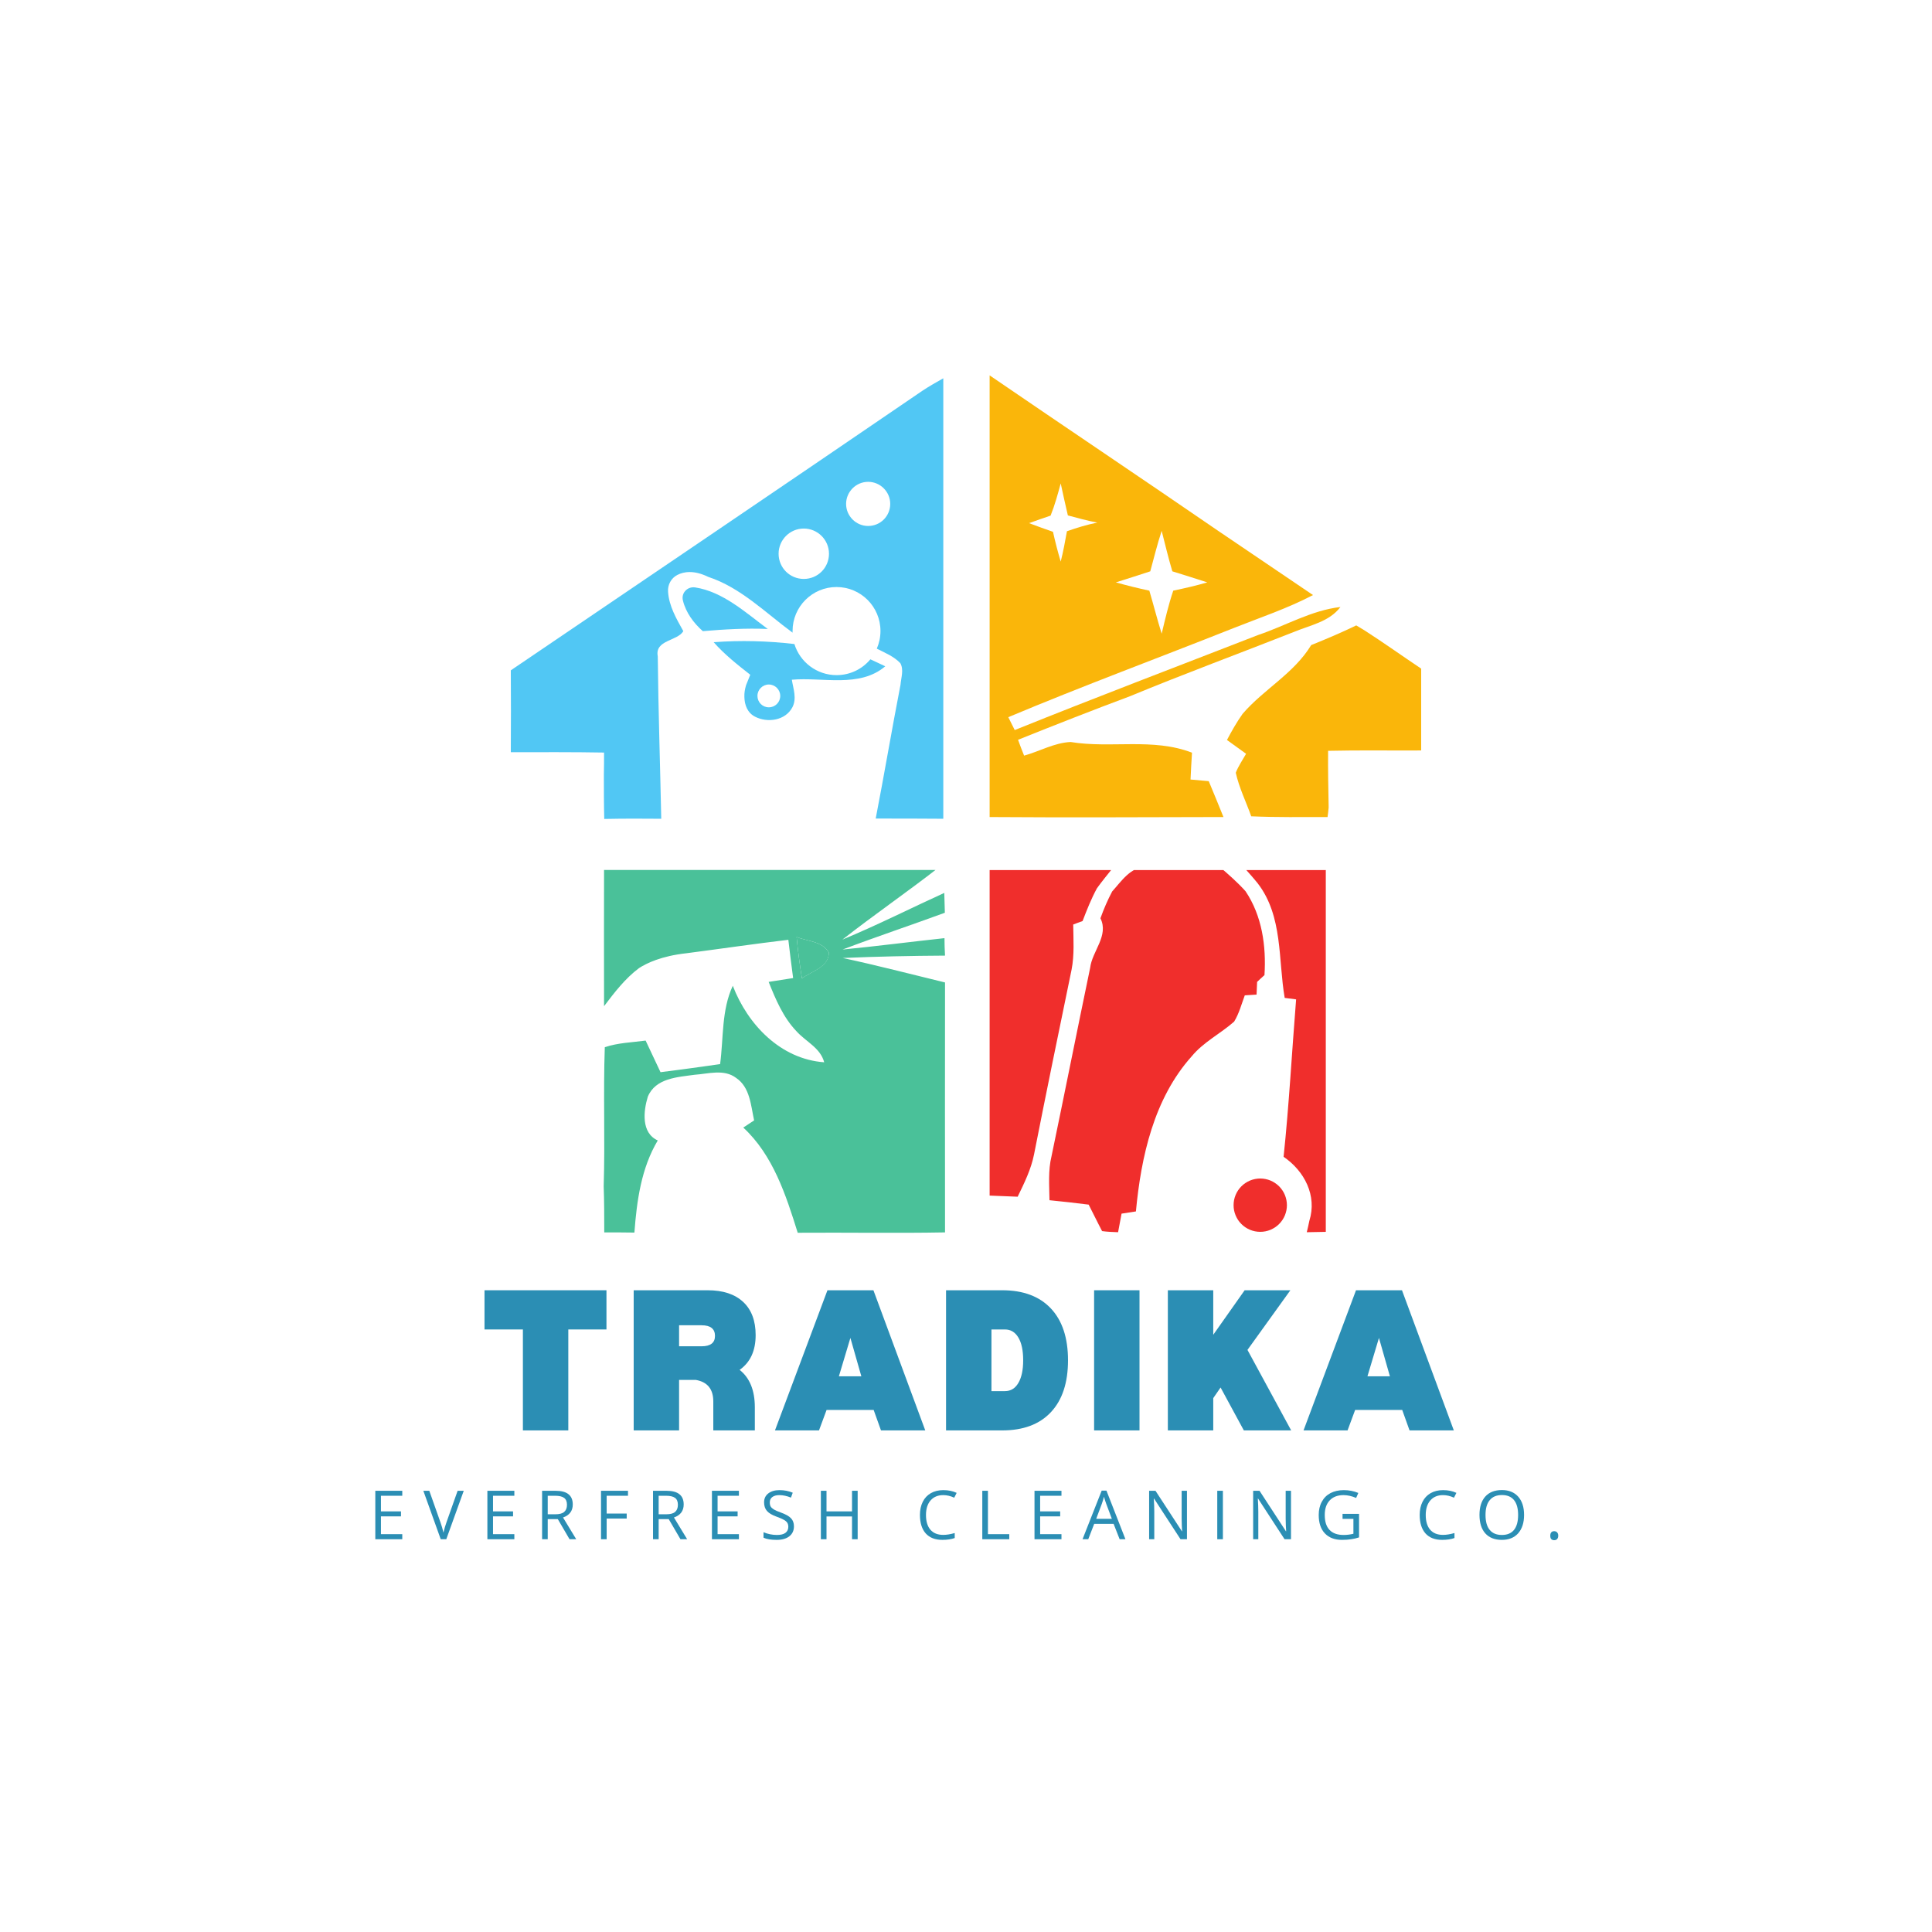 <svg xmlns="http://www.w3.org/2000/svg" xmlns:xlink="http://www.w3.org/1999/xlink" width="500" zoomAndPan="magnify" viewBox="0 0 375 375" height="500" preserveAspectRatio="xMidYMid meet" version="1.0"><defs><g/><clipPath id="0f8cbd9b12"><path d="M 99.094 73.07 L 183.094 73.07 L 183.094 159 L 99.094 159 Z M 99.094 73.07 " clip-rule="nonzero"/></clipPath><clipPath id="a70e339b83"><path d="M 192.086 72.773 L 261 72.773 L 261 159 L 192.086 159 Z M 192.086 72.773 " clip-rule="nonzero"/></clipPath><clipPath id="ac6729b495"><path d="M 238 121 L 275.809 121 L 275.809 159 L 238 159 Z M 238 121 " clip-rule="nonzero"/></clipPath><clipPath id="b1e31a6231"><path d="M 117.074 168.859 L 183.824 168.859 L 183.824 239.359 L 117.074 239.359 Z M 117.074 168.859 " clip-rule="nonzero"/></clipPath><clipPath id="b84271953a"><path d="M 192.086 168.879 L 217 168.879 L 217 233 L 192.086 233 Z M 192.086 168.879 " clip-rule="nonzero"/></clipPath><clipPath id="696aeddd39"><path d="M 203 168.879 L 246 168.879 L 246 239.379 L 203 239.379 Z M 203 168.879 " clip-rule="nonzero"/></clipPath><clipPath id="3d5406fb15"><path d="M 241 168.879 L 257.336 168.879 L 257.336 239.379 L 241 239.379 Z M 241 168.879 " clip-rule="nonzero"/></clipPath><clipPath id="f087f6c756"><path d="M 239 228 L 250 228 L 250 239.379 L 239 239.379 Z M 239 228 " clip-rule="nonzero"/></clipPath></defs><path fill="#51c7f4" d="M 134.918 114.016 C 140.309 114.836 144.734 118.906 149.02 122.082 C 144.805 121.902 140.594 122.152 136.418 122.508 C 134.633 120.938 133.133 118.906 132.562 116.586 C 132.168 115.121 133.418 113.801 134.918 114.016 Z M 134.918 114.016 " fill-opacity="1" fill-rule="nonzero"/><path fill="#51c7f4" d="M 168.938 127.973 C 167.367 129.863 165.012 131.043 162.367 131.043 C 158.551 131.043 155.266 128.508 154.195 125.008 C 149.02 124.402 143.734 124.258 138.523 124.652 C 140.629 127.043 143.129 129.008 145.625 130.969 C 145.625 130.969 144.879 132.824 144.805 133.004 C 144.59 133.754 144.449 134.504 144.484 135.289 C 144.52 136.859 145.09 138.359 146.555 139.109 C 148.98 140.359 152.445 139.859 153.801 137.289 C 154.695 135.574 153.98 133.719 153.695 131.934 C 159.691 131.398 166.832 133.574 171.828 129.328 C 171.113 128.973 169.688 128.328 168.938 127.973 Z M 149.23 137.289 C 147.984 137.289 147.02 136.289 147.02 135.074 C 147.02 133.859 148.02 132.863 149.23 132.863 C 150.445 132.863 151.445 133.859 151.445 135.074 C 151.445 136.289 150.48 137.289 149.23 137.289 Z M 149.23 137.289 " fill-opacity="1" fill-rule="nonzero"/><g clip-path="url(#0f8cbd9b12)"><path fill="#51c7f4" d="M 183.285 73.32 C 181.824 74.141 180.359 74.961 178.969 75.891 C 165.547 85.062 152.086 94.203 138.629 103.34 C 125.492 112.266 112.32 121.188 99.148 130.113 C 99.184 135.395 99.184 140.715 99.148 146 C 105.184 146 111.215 145.961 117.246 146.07 C 117.246 147.496 117.246 148.926 117.211 150.352 C 117.211 153.207 117.211 156.102 117.285 158.957 C 120.961 158.883 124.637 158.883 128.348 158.922 C 128.137 148.426 127.777 137.895 127.672 127.398 C 127.062 124.188 131.457 124.473 132.633 122.508 C 131.277 120.082 129.848 117.621 129.672 114.871 C 129.562 113.516 130.277 112.195 131.492 111.586 C 132.738 110.945 134.703 110.621 137.488 111.98 C 143.77 114.051 148.59 118.941 153.836 122.797 C 153.836 122.688 153.836 122.582 153.836 122.473 C 153.836 117.762 157.656 113.941 162.367 113.941 C 167.082 113.941 170.898 117.762 170.898 122.473 C 170.898 123.688 170.648 124.828 170.188 125.902 C 171.793 126.723 173.504 127.398 174.754 128.723 C 175.469 130.008 174.898 131.539 174.789 132.898 C 173.113 141.535 171.648 150.246 169.973 158.883 C 174.363 158.883 178.789 158.883 183.215 158.922 C 183.465 130.398 183.324 101.84 183.285 73.32 Z M 156.016 112.371 C 153.301 112.371 151.125 110.195 151.125 107.48 C 151.125 104.805 153.301 102.59 156.016 102.59 C 158.691 102.59 160.906 104.77 160.906 107.48 C 160.906 110.195 158.727 112.371 156.016 112.371 Z M 168.508 102.09 C 166.152 102.09 164.227 100.164 164.227 97.809 C 164.227 95.453 166.152 93.523 168.508 93.523 C 170.863 93.523 172.793 95.453 172.793 97.809 C 172.793 100.164 170.898 102.09 168.508 102.09 Z M 168.508 102.09 " fill-opacity="1" fill-rule="nonzero"/></g><g clip-path="url(#a70e339b83)"><path fill="#fab60a" d="M 191.637 78.77 C 191.637 76.77 191.781 74.77 191.961 72.773 C 206.773 82.91 221.695 92.906 236.508 103.078 C 242.613 107.219 248.719 111.359 254.855 115.5 C 249.895 118.105 244.613 119.855 239.402 121.926 C 224.836 127.711 210.164 133.137 195.707 139.203 C 196.027 139.848 196.637 141.059 196.957 141.703 C 212.629 135.383 228.441 129.387 244.219 123.246 C 249.539 121.461 254.535 118.465 260.176 117.82 C 258 120.711 254.25 121.355 251.109 122.676 C 240.508 126.852 229.871 130.777 219.34 135.133 C 212.059 137.848 204.812 140.703 197.602 143.594 C 197.887 144.379 198.457 145.914 198.777 146.664 C 201.777 145.844 204.633 144.164 207.809 144.023 C 215.625 145.309 223.766 143.164 231.367 146.094 C 231.262 147.844 231.156 149.555 231.082 151.305 C 232.262 151.41 233.438 151.52 234.617 151.625 C 235.582 153.945 236.543 156.266 237.473 158.586 C 222.23 158.621 206.953 158.695 191.711 158.586 C 191.602 131.922 191.602 105.328 191.637 78.77 Z M 205.883 93.832 C 205.309 95.938 204.738 98.047 203.918 100.082 C 202.527 100.543 201.133 101.043 199.742 101.543 C 201.277 102.113 202.812 102.688 204.383 103.223 C 204.812 105.148 205.309 107.078 205.883 109.004 C 206.383 107.039 206.738 105.078 207.094 103.113 C 209.023 102.438 210.984 101.828 212.984 101.438 C 211.059 101.078 209.164 100.543 207.273 100.043 C 206.773 97.973 206.344 95.902 205.883 93.832 Z M 223.266 110.895 C 221.051 111.645 218.805 112.324 216.59 113.039 C 218.73 113.645 220.91 114.18 223.086 114.645 C 223.91 117.43 224.621 120.25 225.48 122.996 C 226.156 120.176 226.801 117.395 227.727 114.645 C 229.941 114.18 232.152 113.68 234.332 113.039 C 232.082 112.289 229.797 111.609 227.551 110.895 C 226.766 108.289 226.156 105.648 225.48 103.043 C 224.621 105.648 223.98 108.289 223.266 110.895 Z M 223.266 110.895 " fill-opacity="1" fill-rule="nonzero"/></g><g clip-path="url(#ac6729b495)"><path fill="#fab60a" d="M 254.5 125.211 C 257.426 124.031 260.391 122.781 263.246 121.391 C 263.641 121.641 264.461 122.105 264.852 122.355 C 268.566 124.746 272.172 127.316 275.848 129.781 C 275.848 135.062 275.848 140.383 275.848 145.664 C 269.812 145.699 263.816 145.594 257.785 145.734 C 257.75 149.414 257.82 153.055 257.891 156.73 C 257.855 157.195 257.75 158.121 257.676 158.586 C 252.75 158.586 247.789 158.66 242.863 158.445 C 241.863 155.625 240.508 152.91 239.863 149.984 C 240.363 148.699 241.184 147.52 241.863 146.309 C 240.613 145.414 239.402 144.523 238.152 143.629 C 239.078 141.883 240.043 140.168 241.184 138.562 C 245.289 133.777 251.18 130.707 254.5 125.211 Z M 254.5 125.211 " fill-opacity="1" fill-rule="nonzero"/></g><path fill="#4ac199" d="M 154.621 181.879 C 156.727 182.699 159.621 182.699 160.871 184.875 C 160.941 187.73 157.516 188.516 155.656 189.91 C 155.23 187.23 154.871 184.555 154.621 181.879 Z M 154.621 181.879 " fill-opacity="1" fill-rule="nonzero"/><g clip-path="url(#b1e31a6231)"><path fill="#4ac199" d="M 183.324 182.094 C 176.719 182.805 170.148 183.664 163.547 184.305 C 170.113 181.805 176.789 179.594 183.395 177.164 C 183.359 175.879 183.324 174.594 183.285 173.309 C 176.719 176.309 170.223 179.594 163.512 182.379 C 169.652 177.559 176.113 173.133 182.289 168.312 C 160.621 168.277 138.914 168.312 117.246 168.312 C 117.211 177.309 117.246 186.305 117.246 195.301 C 119.246 192.656 121.352 189.91 124.031 187.91 C 125.457 186.98 128.348 185.555 133.277 185.02 C 139.844 184.164 146.41 183.199 153.016 182.414 C 153.301 184.91 153.621 187.375 153.945 189.84 C 152.375 190.086 150.766 190.336 149.195 190.586 C 150.555 193.98 152.016 197.477 154.586 200.156 C 156.406 202.188 159.227 203.367 159.977 206.188 C 151.516 205.582 145.125 198.871 142.234 191.336 C 140.023 196.086 140.449 201.477 139.773 206.543 C 135.918 207.113 132.062 207.613 128.207 208.113 C 127.242 206.078 126.277 204.008 125.316 201.977 C 122.672 202.332 119.926 202.402 117.391 203.262 C 117.07 212.254 117.461 221.25 117.176 230.246 C 117.285 233.246 117.285 236.207 117.285 239.207 C 119.246 239.207 121.176 239.207 123.137 239.242 C 123.602 233.066 124.457 226.75 127.672 221.359 C 124.422 219.895 124.887 215.648 125.742 212.863 C 127.242 209.258 131.492 209.078 134.812 208.613 C 137.453 208.438 140.523 207.438 142.879 209.223 C 145.59 211.043 145.734 214.574 146.375 217.469 C 145.664 217.93 144.949 218.395 144.27 218.859 C 150.055 224.215 152.551 231.961 154.836 239.277 C 164.367 239.207 173.898 239.387 183.43 239.207 C 183.43 223.035 183.395 206.867 183.43 190.695 C 176.824 189.09 170.223 187.375 163.582 185.945 C 170.188 185.66 176.824 185.52 183.43 185.484 C 183.359 184.34 183.324 183.199 183.324 182.094 Z M 155.656 189.91 C 155.23 187.23 154.871 184.555 154.621 181.879 C 156.727 182.699 159.621 182.699 160.871 184.875 C 160.906 187.73 157.477 188.516 155.656 189.91 Z M 155.656 189.91 " fill-opacity="1" fill-rule="nonzero"/></g><g clip-path="url(#b84271953a)"><path fill="#f02e2c" d="M 191.426 168.383 C 199.633 168.207 207.879 168.207 216.09 168.348 C 215.02 169.703 213.914 171.027 212.914 172.418 C 211.809 174.453 210.949 176.629 210.129 178.773 C 209.664 178.949 208.738 179.273 208.309 179.449 C 208.344 182.379 208.559 185.34 207.988 188.23 C 205.523 200.156 203.062 212.113 200.707 224.07 C 200.133 226.961 198.812 229.641 197.527 232.281 C 195.457 232.211 193.352 232.102 191.281 232.031 C 191.711 210.793 191.387 189.59 191.426 168.383 Z M 191.426 168.383 " fill-opacity="1" fill-rule="nonzero"/></g><g clip-path="url(#696aeddd39)"><path fill="#f02e2c" d="M 215.875 173.023 C 217.66 171.062 219.48 168.207 222.48 168.277 C 227.227 168.133 231.977 168.348 236.723 168.242 C 238.473 169.742 240.223 171.277 241.758 172.988 C 244.969 177.773 245.789 183.625 245.434 189.266 C 245.078 189.59 244.363 190.23 244.004 190.586 C 243.969 191.195 243.934 192.406 243.898 193.051 C 243.328 193.086 242.184 193.156 241.613 193.195 C 240.973 194.906 240.508 196.727 239.543 198.297 C 236.867 200.652 233.582 202.262 231.297 205.043 C 223.98 213.219 221.48 224.5 220.48 235.137 C 219.555 235.281 218.625 235.422 217.695 235.566 C 217.484 236.777 217.234 237.957 217.02 239.172 C 215.984 239.137 214.949 239.098 213.914 238.957 C 213.734 238.637 213.414 237.957 213.234 237.637 C 212.594 236.352 211.949 235.066 211.309 233.816 C 208.773 233.496 206.238 233.211 203.703 232.961 C 203.668 230.105 203.418 227.211 204.098 224.43 C 206.633 212.254 209.059 200.047 211.594 187.875 C 211.984 184.59 215.27 181.629 213.594 178.238 C 214.234 176.453 214.984 174.703 215.875 173.023 Z M 215.875 173.023 " fill-opacity="1" fill-rule="nonzero"/></g><g clip-path="url(#3d5406fb15)"><path fill="#f02e2c" d="M 241.434 168.348 C 246.789 168.383 252.215 167.883 257.535 168.633 C 257.715 192.121 257.535 215.609 257.605 239.098 C 256.285 239.137 254.965 239.137 253.645 239.172 C 253.785 238.637 254.035 237.527 254.145 236.957 C 255.68 232.066 253.18 227.285 249.145 224.535 C 250.215 214.363 250.754 204.152 251.574 193.98 C 251 193.906 249.895 193.766 249.359 193.691 C 248.074 186.234 249.039 177.879 244.148 171.488 C 243.293 170.418 242.363 169.383 241.434 168.348 Z M 241.434 168.348 " fill-opacity="1" fill-rule="nonzero"/></g><g clip-path="url(#f087f6c756)"><path fill="#f02e2c" d="M 249.789 233.922 C 249.789 234.262 249.754 234.602 249.688 234.934 C 249.621 235.266 249.523 235.59 249.395 235.902 C 249.266 236.219 249.105 236.516 248.914 236.801 C 248.727 237.082 248.512 237.344 248.273 237.582 C 248.031 237.824 247.77 238.039 247.488 238.227 C 247.207 238.414 246.906 238.574 246.594 238.707 C 246.277 238.836 245.957 238.934 245.621 239 C 245.289 239.066 244.953 239.098 244.613 239.098 C 244.273 239.098 243.938 239.066 243.602 239 C 243.27 238.934 242.945 238.836 242.633 238.707 C 242.316 238.574 242.02 238.414 241.738 238.227 C 241.453 238.039 241.191 237.824 240.953 237.582 C 240.711 237.344 240.496 237.082 240.309 236.801 C 240.121 236.516 239.961 236.219 239.832 235.902 C 239.699 235.59 239.602 235.266 239.535 234.934 C 239.469 234.602 239.438 234.262 239.438 233.922 C 239.438 233.582 239.469 233.246 239.535 232.914 C 239.602 232.582 239.699 232.258 239.832 231.941 C 239.961 231.629 240.121 231.332 240.309 231.047 C 240.496 230.766 240.711 230.504 240.953 230.262 C 241.191 230.023 241.453 229.809 241.738 229.621 C 242.02 229.43 242.316 229.27 242.633 229.141 C 242.945 229.012 243.27 228.914 243.602 228.848 C 243.938 228.781 244.273 228.746 244.613 228.746 C 244.953 228.746 245.289 228.781 245.621 228.848 C 245.957 228.914 246.277 229.012 246.594 229.141 C 246.906 229.27 247.207 229.43 247.488 229.621 C 247.77 229.809 248.031 230.023 248.273 230.262 C 248.512 230.504 248.727 230.766 248.914 231.047 C 249.105 231.332 249.266 231.629 249.395 231.941 C 249.523 232.258 249.621 232.582 249.688 232.914 C 249.754 233.246 249.789 233.582 249.789 233.922 Z M 249.789 233.922 " fill-opacity="1" fill-rule="nonzero"/></g><g fill="#2b8eb4" fill-opacity="1"><g transform="translate(92.464, 277.641)"><g><path d="M 25.25 -19.594 L 17.844 -19.594 L 17.844 0 L 9.031 0 L 9.031 -19.594 L 1.578 -19.594 L 1.578 -27.203 L 25.25 -27.203 Z M 25.25 -19.594 "/></g></g></g><g fill="#2b8eb4" fill-opacity="1"><g transform="translate(121.201, 277.641)"><g><path d="M 22.359 -11.75 C 24.328 -10.195 25.312 -7.77 25.312 -4.469 L 25.312 0 L 17.25 0 L 17.25 -5.609 C 17.25 -8.004 16.125 -9.398 13.875 -9.797 L 10.609 -9.797 L 10.609 0 L 1.797 0 L 1.797 -27.203 L 16.156 -27.203 C 19.133 -27.203 21.43 -26.445 23.047 -24.938 C 24.66 -23.438 25.469 -21.289 25.469 -18.5 C 25.469 -15.457 24.43 -13.207 22.359 -11.75 Z M 14.969 -16.328 C 16.707 -16.328 17.578 -17 17.578 -18.344 C 17.578 -19.719 16.707 -20.406 14.969 -20.406 L 10.609 -20.406 L 10.609 -16.328 Z M 14.969 -16.328 "/></g></g></g><g fill="#2b8eb4" fill-opacity="1"><g transform="translate(150.046, 277.641)"><g><path d="M 19.531 -3.969 L 10.391 -3.969 L 8.922 0 L 0.375 0 L 10.562 -27.203 L 19.484 -27.203 L 29.547 0 L 20.953 0 Z M 17.141 -10.5 L 15.016 -17.953 L 12.781 -10.5 Z M 17.141 -10.5 "/></g></g></g><g fill="#2b8eb4" fill-opacity="1"><g transform="translate(181.831, 277.641)"><g><path d="M 12.688 -27.203 C 16.781 -27.203 19.93 -26.023 22.141 -23.672 C 24.359 -21.316 25.469 -17.961 25.469 -13.609 C 25.469 -9.254 24.359 -5.895 22.141 -3.531 C 19.93 -1.176 16.781 0 12.688 0 L 1.797 0 L 1.797 -27.203 Z M 13.219 -7.625 C 14.344 -7.625 15.211 -8.148 15.828 -9.203 C 16.453 -10.254 16.766 -11.723 16.766 -13.609 C 16.766 -15.523 16.453 -17 15.828 -18.031 C 15.211 -19.07 14.344 -19.594 13.219 -19.594 L 10.609 -19.594 L 10.609 -7.625 Z M 13.219 -7.625 "/></g></g></g><g fill="#2b8eb4" fill-opacity="1"><g transform="translate(210.568, 277.641)"><g><path d="M 10.609 -27.203 L 10.609 0 L 1.797 0 L 1.797 -27.203 Z M 10.609 -27.203 "/></g></g></g><g fill="#2b8eb4" fill-opacity="1"><g transform="translate(224.882, 277.641)"><g><path d="M 16.547 0 L 12.031 -8.328 L 10.609 -6.266 L 10.609 0 L 1.797 0 L 1.797 -27.203 L 10.609 -27.203 L 10.609 -18.562 L 16.703 -27.203 L 25.578 -27.203 L 17.25 -15.625 L 25.734 0 Z M 16.547 0 "/></g></g></g><g fill="#2b8eb4" fill-opacity="1"><g transform="translate(252.639, 277.641)"><g><path d="M 19.531 -3.969 L 10.391 -3.969 L 8.922 0 L 0.375 0 L 10.562 -27.203 L 19.484 -27.203 L 29.547 0 L 20.953 0 Z M 17.141 -10.5 L 15.016 -17.953 L 12.781 -10.5 Z M 17.141 -10.5 "/></g></g></g><g fill="#2b8eb4" fill-opacity="1"><g transform="translate(71.55, 298.764)"><g><path d="M 6.531 0 L 1.297 0 L 1.297 -9.406 L 6.531 -9.406 L 6.531 -8.438 L 2.391 -8.438 L 2.391 -5.406 L 6.281 -5.406 L 6.281 -4.438 L 2.391 -4.438 L 2.391 -0.984 L 6.531 -0.984 Z M 6.531 0 "/></g></g></g><g fill="#2b8eb4" fill-opacity="1"><g transform="translate(82.17, 298.764)"><g><path d="M 6.656 -9.406 L 7.844 -9.406 L 4.453 0 L 3.375 0 L 0 -9.406 L 1.156 -9.406 L 3.312 -3.312 C 3.562 -2.613 3.758 -1.938 3.906 -1.281 C 4.062 -1.977 4.266 -2.672 4.516 -3.359 Z M 6.656 -9.406 "/></g></g></g><g fill="#2b8eb4" fill-opacity="1"><g transform="translate(93.304, 298.764)"><g><path d="M 6.531 0 L 1.297 0 L 1.297 -9.406 L 6.531 -9.406 L 6.531 -8.438 L 2.391 -8.438 L 2.391 -5.406 L 6.281 -5.406 L 6.281 -4.438 L 2.391 -4.438 L 2.391 -0.984 L 6.531 -0.984 Z M 6.531 0 "/></g></g></g><g fill="#2b8eb4" fill-opacity="1"><g transform="translate(103.924, 298.764)"><g><path d="M 2.391 -3.906 L 2.391 0 L 1.297 0 L 1.297 -9.406 L 3.875 -9.406 C 5.031 -9.406 5.879 -9.18 6.422 -8.734 C 6.973 -8.297 7.25 -7.633 7.25 -6.75 C 7.25 -5.5 6.617 -4.656 5.359 -4.219 L 7.922 0 L 6.625 0 L 4.344 -3.906 Z M 2.391 -4.844 L 3.891 -4.844 C 4.66 -4.844 5.223 -4.992 5.578 -5.297 C 5.941 -5.609 6.125 -6.07 6.125 -6.688 C 6.125 -7.312 5.938 -7.758 5.562 -8.031 C 5.195 -8.301 4.613 -8.438 3.812 -8.438 L 2.391 -8.438 Z M 2.391 -4.844 "/></g></g></g><g fill="#2b8eb4" fill-opacity="1"><g transform="translate(115.361, 298.764)"><g><path d="M 2.391 0 L 1.297 0 L 1.297 -9.406 L 6.531 -9.406 L 6.531 -8.438 L 2.391 -8.438 L 2.391 -4.984 L 6.281 -4.984 L 6.281 -4.016 L 2.391 -4.016 Z M 2.391 0 "/></g></g></g><g fill="#2b8eb4" fill-opacity="1"><g transform="translate(125.454, 298.764)"><g><path d="M 2.391 -3.906 L 2.391 0 L 1.297 0 L 1.297 -9.406 L 3.875 -9.406 C 5.031 -9.406 5.879 -9.18 6.422 -8.734 C 6.973 -8.297 7.25 -7.633 7.25 -6.75 C 7.25 -5.5 6.617 -4.656 5.359 -4.219 L 7.922 0 L 6.625 0 L 4.344 -3.906 Z M 2.391 -4.844 L 3.891 -4.844 C 4.66 -4.844 5.223 -4.992 5.578 -5.297 C 5.941 -5.609 6.125 -6.07 6.125 -6.688 C 6.125 -7.312 5.938 -7.758 5.562 -8.031 C 5.195 -8.301 4.613 -8.438 3.812 -8.438 L 2.391 -8.438 Z M 2.391 -4.844 "/></g></g></g><g fill="#2b8eb4" fill-opacity="1"><g transform="translate(136.891, 298.764)"><g><path d="M 6.531 0 L 1.297 0 L 1.297 -9.406 L 6.531 -9.406 L 6.531 -8.438 L 2.391 -8.438 L 2.391 -5.406 L 6.281 -5.406 L 6.281 -4.438 L 2.391 -4.438 L 2.391 -0.984 L 6.531 -0.984 Z M 6.531 0 "/></g></g></g><g fill="#2b8eb4" fill-opacity="1"><g transform="translate(147.511, 298.764)"><g><path d="M 6.594 -2.5 C 6.594 -1.676 6.289 -1.031 5.688 -0.562 C 5.094 -0.102 4.281 0.125 3.25 0.125 C 2.133 0.125 1.281 -0.016 0.688 -0.297 L 0.688 -1.359 C 1.07 -1.191 1.488 -1.062 1.938 -0.969 C 2.395 -0.875 2.848 -0.828 3.297 -0.828 C 4.023 -0.828 4.57 -0.961 4.938 -1.234 C 5.312 -1.516 5.5 -1.906 5.5 -2.406 C 5.5 -2.727 5.43 -2.992 5.297 -3.203 C 5.16 -3.41 4.941 -3.598 4.641 -3.766 C 4.336 -3.941 3.867 -4.145 3.234 -4.375 C 2.359 -4.688 1.734 -5.055 1.359 -5.484 C 0.984 -5.91 0.797 -6.473 0.797 -7.172 C 0.797 -7.891 1.066 -8.461 1.609 -8.891 C 2.16 -9.316 2.883 -9.531 3.781 -9.531 C 4.719 -9.531 5.578 -9.363 6.359 -9.031 L 6.016 -8.078 C 5.242 -8.398 4.488 -8.562 3.75 -8.562 C 3.176 -8.562 2.723 -8.438 2.391 -8.188 C 2.066 -7.938 1.906 -7.594 1.906 -7.156 C 1.906 -6.82 1.961 -6.551 2.078 -6.344 C 2.203 -6.145 2.406 -5.957 2.688 -5.781 C 2.977 -5.602 3.414 -5.41 4 -5.203 C 4.988 -4.848 5.664 -4.469 6.031 -4.062 C 6.406 -3.664 6.594 -3.145 6.594 -2.5 Z M 6.594 -2.5 "/></g></g></g><g fill="#2b8eb4" fill-opacity="1"><g transform="translate(158.034, 298.764)"><g><path d="M 8.438 0 L 7.344 0 L 7.344 -4.422 L 2.391 -4.422 L 2.391 0 L 1.297 0 L 1.297 -9.406 L 2.391 -9.406 L 2.391 -5.406 L 7.344 -5.406 L 7.344 -9.406 L 8.438 -9.406 Z M 8.438 0 "/></g></g></g><g fill="#2b8eb4" fill-opacity="1"><g transform="translate(171.047, 298.764)"><g/></g></g><g fill="#2b8eb4" fill-opacity="1"><g transform="translate(177.763, 298.764)"><g><path d="M 5.312 -8.562 C 4.281 -8.562 3.461 -8.219 2.859 -7.531 C 2.266 -6.844 1.969 -5.898 1.969 -4.703 C 1.969 -3.473 2.254 -2.52 2.828 -1.844 C 3.41 -1.176 4.238 -0.844 5.312 -0.844 C 5.969 -0.844 6.711 -0.961 7.547 -1.203 L 7.547 -0.234 C 6.898 0.004 6.098 0.125 5.141 0.125 C 3.754 0.125 2.68 -0.289 1.922 -1.125 C 1.172 -1.969 0.797 -3.164 0.797 -4.719 C 0.797 -5.688 0.977 -6.535 1.344 -7.266 C 1.707 -7.992 2.227 -8.551 2.906 -8.938 C 3.594 -9.332 4.398 -9.531 5.328 -9.531 C 6.316 -9.531 7.18 -9.352 7.922 -9 L 7.453 -8.062 C 6.742 -8.395 6.031 -8.562 5.312 -8.562 Z M 5.312 -8.562 "/></g></g></g><g fill="#2b8eb4" fill-opacity="1"><g transform="translate(189.367, 298.764)"><g><path d="M 1.297 0 L 1.297 -9.406 L 2.391 -9.406 L 2.391 -0.984 L 6.531 -0.984 L 6.531 0 Z M 1.297 0 "/></g></g></g><g fill="#2b8eb4" fill-opacity="1"><g transform="translate(199.499, 298.764)"><g><path d="M 6.531 0 L 1.297 0 L 1.297 -9.406 L 6.531 -9.406 L 6.531 -8.438 L 2.391 -8.438 L 2.391 -5.406 L 6.281 -5.406 L 6.281 -4.438 L 2.391 -4.438 L 2.391 -0.984 L 6.531 -0.984 Z M 6.531 0 "/></g></g></g><g fill="#2b8eb4" fill-opacity="1"><g transform="translate(210.119, 298.764)"><g><path d="M 7.203 0 L 6.031 -2.984 L 2.266 -2.984 L 1.109 0 L 0 0 L 3.719 -9.438 L 4.641 -9.438 L 8.328 0 Z M 5.688 -3.969 L 4.594 -6.891 C 4.457 -7.254 4.312 -7.707 4.156 -8.25 C 4.062 -7.832 3.926 -7.379 3.75 -6.891 L 2.656 -3.969 Z M 5.688 -3.969 "/></g></g></g><g fill="#2b8eb4" fill-opacity="1"><g transform="translate(221.748, 298.764)"><g><path d="M 8.641 0 L 7.391 0 L 2.25 -7.891 L 2.203 -7.891 C 2.266 -6.961 2.297 -6.113 2.297 -5.344 L 2.297 0 L 1.297 0 L 1.297 -9.406 L 2.531 -9.406 L 7.656 -1.547 L 7.703 -1.547 C 7.691 -1.66 7.672 -2.031 7.641 -2.656 C 7.617 -3.289 7.609 -3.738 7.609 -4 L 7.609 -9.406 L 8.641 -9.406 Z M 8.641 0 "/></g></g></g><g fill="#2b8eb4" fill-opacity="1"><g transform="translate(234.973, 298.764)"><g><path d="M 1.297 0 L 1.297 -9.406 L 2.391 -9.406 L 2.391 0 Z M 1.297 0 "/></g></g></g><g fill="#2b8eb4" fill-opacity="1"><g transform="translate(241.94, 298.764)"><g><path d="M 8.641 0 L 7.391 0 L 2.25 -7.891 L 2.203 -7.891 C 2.266 -6.961 2.297 -6.113 2.297 -5.344 L 2.297 0 L 1.297 0 L 1.297 -9.406 L 2.531 -9.406 L 7.656 -1.547 L 7.703 -1.547 C 7.691 -1.66 7.672 -2.031 7.641 -2.656 C 7.617 -3.289 7.609 -3.738 7.609 -4 L 7.609 -9.406 L 8.641 -9.406 Z M 8.641 0 "/></g></g></g><g fill="#2b8eb4" fill-opacity="1"><g transform="translate(255.165, 298.764)"><g><path d="M 5.422 -4.922 L 8.625 -4.922 L 8.625 -0.359 C 8.125 -0.191 7.613 -0.07 7.094 0 C 6.582 0.082 5.988 0.125 5.312 0.125 C 3.895 0.125 2.785 -0.297 1.984 -1.141 C 1.191 -1.984 0.797 -3.172 0.797 -4.703 C 0.797 -5.68 0.992 -6.535 1.391 -7.266 C 1.785 -8.004 2.348 -8.566 3.078 -8.953 C 3.816 -9.336 4.68 -9.531 5.672 -9.531 C 6.68 -9.531 7.617 -9.348 8.484 -8.984 L 8.062 -8.016 C 7.207 -8.379 6.391 -8.562 5.609 -8.562 C 4.461 -8.562 3.566 -8.219 2.922 -7.531 C 2.285 -6.852 1.969 -5.91 1.969 -4.703 C 1.969 -3.43 2.273 -2.469 2.891 -1.812 C 3.516 -1.156 4.426 -0.828 5.625 -0.828 C 6.27 -0.828 6.906 -0.906 7.531 -1.062 L 7.531 -3.953 L 5.422 -3.953 Z M 5.422 -4.922 "/></g></g></g><g fill="#2b8eb4" fill-opacity="1"><g transform="translate(268.049, 298.764)"><g/></g></g><g fill="#2b8eb4" fill-opacity="1"><g transform="translate(274.765, 298.764)"><g><path d="M 5.312 -8.562 C 4.281 -8.562 3.461 -8.219 2.859 -7.531 C 2.266 -6.844 1.969 -5.898 1.969 -4.703 C 1.969 -3.473 2.254 -2.52 2.828 -1.844 C 3.41 -1.176 4.238 -0.844 5.312 -0.844 C 5.969 -0.844 6.711 -0.961 7.547 -1.203 L 7.547 -0.234 C 6.898 0.004 6.098 0.125 5.141 0.125 C 3.754 0.125 2.68 -0.289 1.922 -1.125 C 1.172 -1.969 0.797 -3.164 0.797 -4.719 C 0.797 -5.688 0.977 -6.535 1.344 -7.266 C 1.707 -7.992 2.227 -8.551 2.906 -8.938 C 3.594 -9.332 4.398 -9.531 5.328 -9.531 C 6.316 -9.531 7.18 -9.352 7.922 -9 L 7.453 -8.062 C 6.742 -8.395 6.031 -8.562 5.312 -8.562 Z M 5.312 -8.562 "/></g></g></g><g fill="#2b8eb4" fill-opacity="1"><g transform="translate(286.369, 298.764)"><g><path d="M 9.453 -4.719 C 9.453 -3.207 9.07 -2.02 8.312 -1.156 C 7.551 -0.301 6.492 0.125 5.141 0.125 C 3.754 0.125 2.68 -0.297 1.922 -1.141 C 1.172 -1.984 0.797 -3.18 0.797 -4.734 C 0.797 -6.254 1.172 -7.438 1.922 -8.281 C 2.68 -9.125 3.758 -9.547 5.156 -9.547 C 6.5 -9.547 7.551 -9.117 8.312 -8.266 C 9.07 -7.41 9.453 -6.227 9.453 -4.719 Z M 1.969 -4.719 C 1.969 -3.438 2.238 -2.469 2.781 -1.812 C 3.32 -1.156 4.109 -0.828 5.141 -0.828 C 6.18 -0.828 6.969 -1.156 7.5 -1.812 C 8.031 -2.469 8.297 -3.438 8.297 -4.719 C 8.297 -5.977 8.031 -6.938 7.5 -7.594 C 6.969 -8.25 6.188 -8.578 5.156 -8.578 C 4.113 -8.578 3.32 -8.242 2.781 -7.578 C 2.238 -6.922 1.969 -5.969 1.969 -4.719 Z M 1.969 -4.719 "/></g></g></g><g fill="#2b8eb4" fill-opacity="1"><g transform="translate(299.922, 298.764)"><g><path d="M 0.984 -0.688 C 0.984 -0.969 1.047 -1.18 1.172 -1.328 C 1.305 -1.484 1.492 -1.562 1.734 -1.562 C 1.984 -1.562 2.176 -1.484 2.312 -1.328 C 2.457 -1.18 2.531 -0.969 2.531 -0.688 C 2.531 -0.406 2.457 -0.188 2.312 -0.031 C 2.176 0.113 1.984 0.188 1.734 0.188 C 1.516 0.188 1.332 0.117 1.188 -0.016 C 1.051 -0.148 0.984 -0.375 0.984 -0.688 Z M 0.984 -0.688 "/></g></g></g></svg>